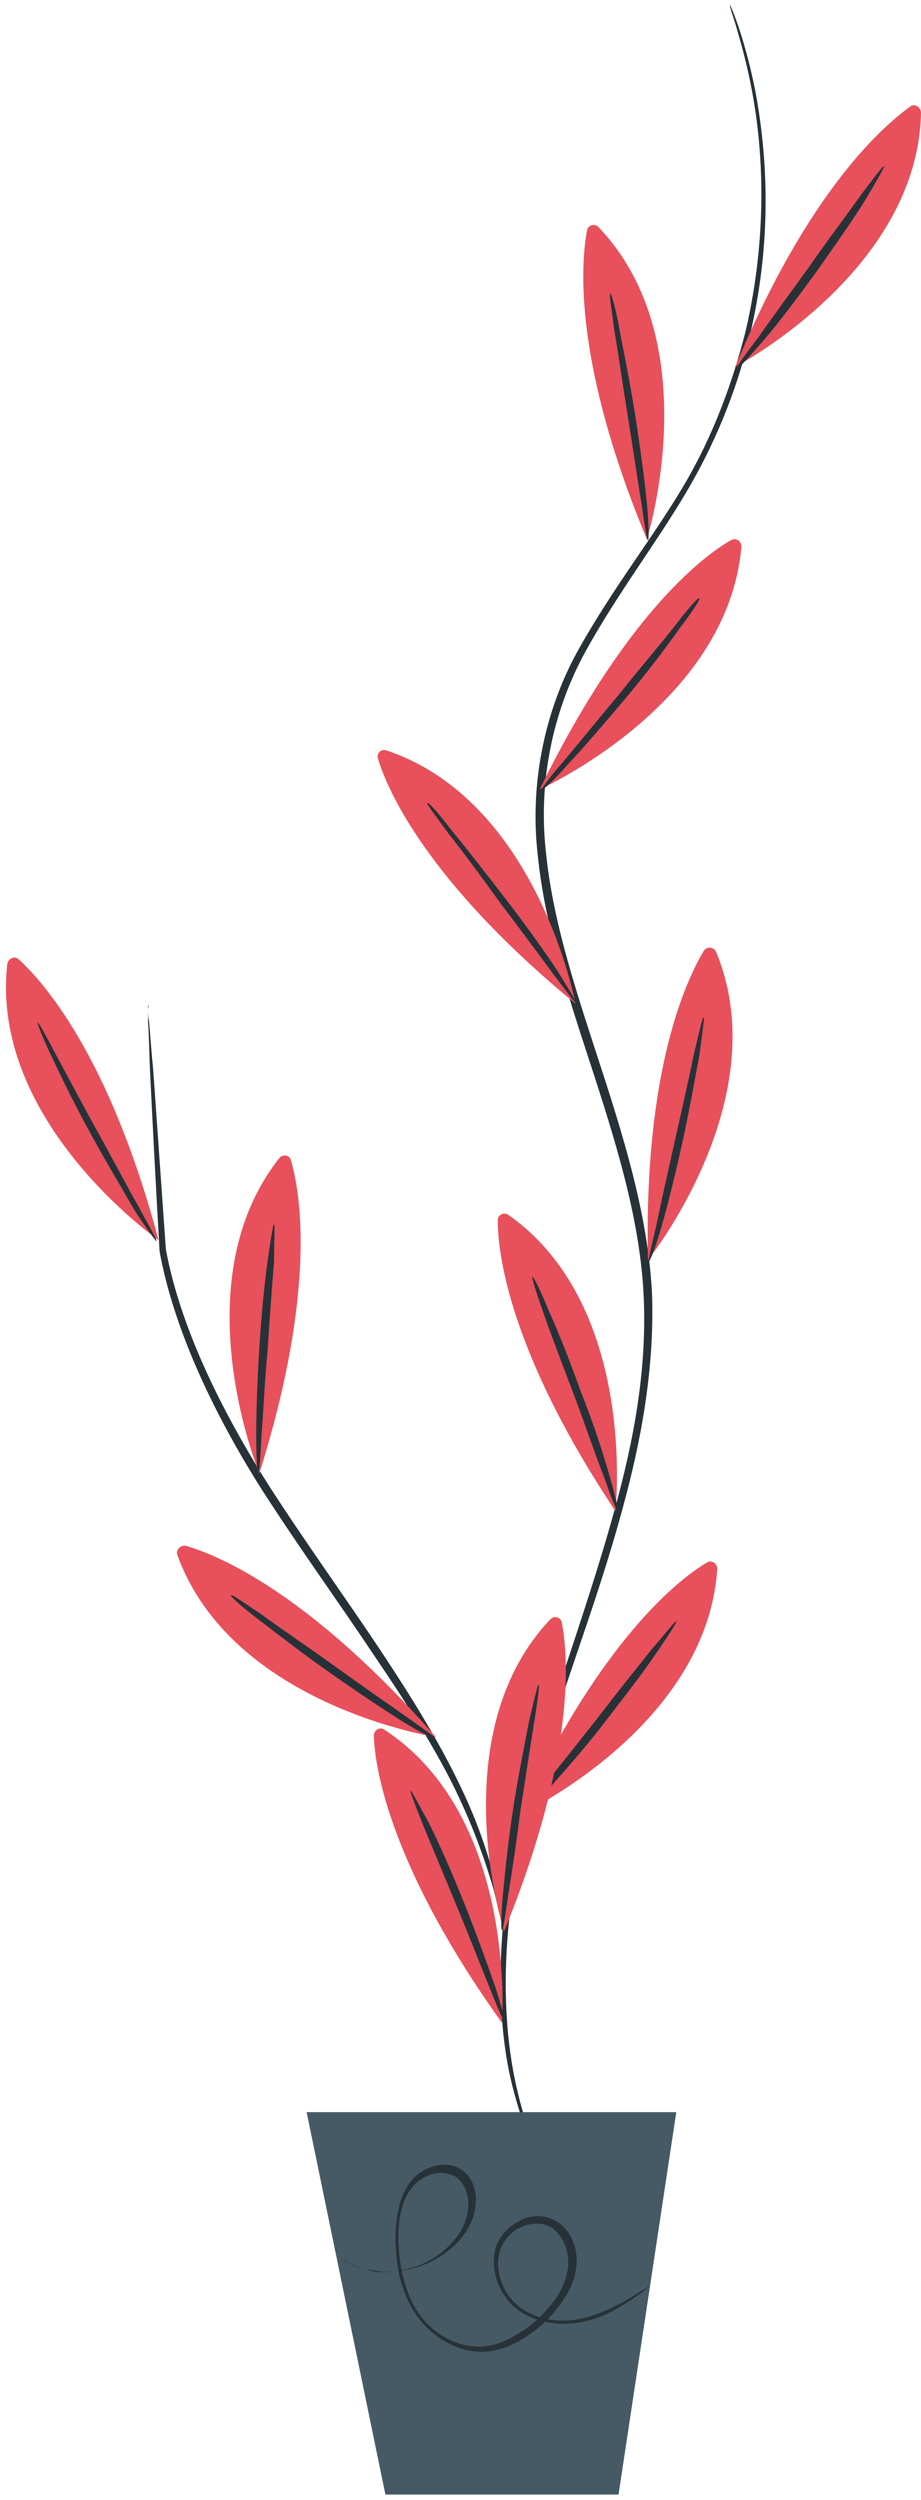 <svg width="129" height="350" viewBox="0 0 129 350" fill="none" xmlns="http://www.w3.org/2000/svg">
<path d="M76.78 304.526C76.78 304.526 76.633 304.232 76.486 303.791C76.192 303.202 75.898 302.467 75.456 301.584C74.574 299.672 73.397 296.73 72.514 292.906C70.602 285.109 69.867 273.341 72.808 259.367C74.132 252.306 76.339 244.804 78.987 236.861C81.634 228.918 84.723 220.386 87.224 211.119C89.725 201.999 91.637 191.996 91.343 181.552C90.901 171.108 87.812 160.664 84.429 150.221C81.046 139.777 77.516 129.627 76.486 119.477C75.309 109.327 77.516 99.325 82.076 91.087C86.636 82.85 92.225 75.642 96.491 68.287C100.757 60.932 103.552 53.43 105.17 46.369C108.406 32.248 107.229 20.333 105.758 12.537C104.14 4.594 102.228 0.622 102.228 0.622C102.228 0.622 102.228 0.916 102.375 1.357C102.522 1.946 102.816 2.681 103.111 3.711C103.699 5.77 104.582 8.712 105.317 12.684C106.788 20.48 107.671 32.395 104.435 46.369C102.669 53.283 100.022 60.785 95.756 67.993C91.49 75.201 85.9 82.261 81.193 90.646C76.486 98.883 74.132 109.327 75.309 119.624C76.339 130.068 79.869 140.218 83.252 150.662C86.636 161.106 89.725 171.403 90.166 181.699C90.607 191.996 88.695 201.852 86.194 210.972C83.694 220.092 80.752 228.624 78.104 236.714C75.456 244.804 73.25 252.306 71.926 259.367C69.131 273.489 69.867 285.404 72.073 293.2C73.103 297.024 74.279 299.966 75.309 301.878C75.751 302.761 76.192 303.497 76.486 304.085C76.633 304.232 76.78 304.526 76.78 304.526Z" fill="#263238"/>
<path d="M90.607 75.495C90.607 75.495 99.286 47.988 83.841 31.807C83.252 31.218 82.37 31.513 82.223 32.248C81.34 36.955 80.311 50.782 90.607 75.495Z" fill="#E8505B"/>
<path d="M85.459 41.074C85.312 41.074 85.606 42.986 86.047 46.223C86.636 49.753 87.224 53.872 87.96 58.432C88.695 62.992 89.284 67.111 89.872 70.641C90.313 73.73 90.608 75.642 90.755 75.642C90.902 75.642 90.902 73.73 90.608 70.494C90.313 67.405 89.725 62.992 88.989 58.285C88.254 53.578 87.371 49.312 86.783 46.223C86.195 42.839 85.606 41.074 85.459 41.074Z" fill="#263238"/>
<path d="M80.605 140.513C80.605 140.513 75.309 112.123 54.127 105.062C53.392 104.768 52.656 105.503 52.95 106.239C54.274 110.652 59.864 123.449 80.605 140.513Z" fill="#E8505B"/>
<path d="M59.864 112.416C59.717 112.563 60.894 114.034 62.806 116.682C65.012 119.477 67.513 122.86 70.161 126.538C72.956 130.215 75.456 133.598 77.516 136.393C79.428 138.894 80.605 140.512 80.605 140.365C80.752 140.218 79.722 138.6 78.104 135.952C76.339 133.304 73.838 129.774 70.896 125.949C67.954 122.125 65.306 118.742 63.247 116.241C61.335 113.74 60.011 112.269 59.864 112.416Z" fill="#263238"/>
<path d="M86.195 211.56C86.195 211.56 89.431 182.876 71.191 170.078C70.602 169.637 69.719 170.078 69.719 170.814C69.719 175.521 71.338 189.201 86.195 211.56Z" fill="#E8505B"/>
<path d="M74.574 178.757C74.427 178.757 75.015 180.669 76.045 183.611C77.222 186.994 78.692 190.819 80.311 195.085C81.929 199.351 83.253 203.322 84.576 206.706C85.606 209.648 86.342 211.56 86.489 211.413C86.636 211.413 86.195 209.5 85.312 206.411C84.429 203.322 83.105 199.204 81.34 194.791C79.722 190.231 78.104 186.259 76.78 183.317C75.603 180.375 74.721 178.757 74.574 178.757Z" fill="#263238"/>
<path d="M70.308 283.197C70.308 283.197 72.514 254.366 53.833 242.157C53.245 241.716 52.362 242.157 52.362 243.04C52.509 247.6 54.715 261.427 70.308 283.197Z" fill="#E8505B"/>
<path d="M57.51 250.689C57.363 250.689 58.099 252.601 59.276 255.543C60.599 258.779 62.218 262.604 63.983 266.869C65.748 271.135 67.219 274.96 68.543 278.196C69.719 281.138 70.455 282.903 70.602 282.903C70.749 282.903 70.308 280.991 69.278 277.902C68.249 274.96 66.778 270.841 65.012 266.428C63.247 262.015 61.482 258.043 60.011 255.102C58.54 252.454 57.657 250.689 57.51 250.689Z" fill="#263238"/>
<path d="M102.964 51.371C102.964 51.371 128.559 37.985 129 15.773C129 15.038 128.117 14.449 127.529 14.89C123.852 17.538 113.261 26.511 102.964 51.371Z" fill="#E8505B"/>
<path d="M123.852 23.275C123.704 23.128 122.528 24.746 120.615 27.247C118.556 30.189 116.055 33.425 113.408 37.249C110.76 40.927 108.259 44.31 106.2 47.252C104.288 49.753 103.111 51.371 103.258 51.518C103.405 51.665 104.729 50.194 106.788 47.84C108.848 45.487 111.495 41.957 114.29 38.132C117.085 34.16 119.586 30.63 121.204 27.982C122.969 25.04 123.852 23.422 123.852 23.275Z" fill="#263238"/>
<path d="M75.603 110.504C75.603 110.504 101.934 98.736 103.846 76.524C103.846 75.789 103.111 75.2 102.375 75.642C98.404 77.848 87.371 86.38 75.603 110.504Z" fill="#E8505B"/>
<path d="M97.962 83.732C97.815 83.585 96.491 85.056 94.579 87.557C92.373 90.352 89.725 93.441 86.783 97.118C83.841 100.649 81.193 103.885 78.987 106.532C76.927 108.886 75.751 110.504 75.898 110.504C76.045 110.651 77.516 109.327 79.575 106.974C81.782 104.62 84.576 101.384 87.665 97.707C90.755 94.029 93.402 90.499 95.168 87.998C97.08 85.497 98.109 83.879 97.962 83.732Z" fill="#263238"/>
<path d="M90.754 176.404C90.754 176.404 108.847 153.898 100.316 133.305C100.022 132.569 98.992 132.422 98.551 133.157C96.197 137.129 90.166 149.632 90.754 176.404Z" fill="#E8505B"/>
<path d="M98.551 142.425C98.403 142.425 97.962 144.337 97.227 147.426C96.491 150.957 95.609 154.928 94.579 159.488C93.549 164.048 92.667 168.02 91.931 171.55C91.196 174.64 90.754 176.552 90.901 176.552C91.049 176.552 91.784 174.787 92.667 171.698C93.549 168.609 94.579 164.49 95.609 159.783C96.638 155.075 97.374 150.81 97.962 147.721C98.403 144.337 98.698 142.425 98.551 142.425Z" fill="#263238"/>
<path d="M72.809 254.072C72.809 254.072 98.992 241.863 100.463 219.651C100.463 218.915 99.728 218.327 98.992 218.768C95.02 221.122 84.135 229.654 72.809 254.072Z" fill="#E8505B"/>
<path d="M94.726 227.006C94.579 226.859 93.402 228.477 91.343 230.83C89.136 233.625 86.489 236.861 83.694 240.539C80.899 244.069 78.251 247.452 76.045 250.1C74.132 252.601 72.809 254.072 72.956 254.219C73.103 254.366 74.427 253.042 76.633 250.688C78.692 248.335 81.635 245.099 84.576 241.274C87.518 237.45 90.166 234.066 91.931 231.419C93.844 228.624 94.873 227.006 94.726 227.006Z" fill="#263238"/>
<path d="M20.736 140.66C20.736 140.66 20.736 140.807 20.736 141.248C20.736 141.689 20.736 142.425 20.736 143.16C20.883 144.925 20.883 147.279 21.03 150.221C21.324 156.399 21.765 164.931 22.354 175.228C24.266 185.672 29.562 197.292 36.622 208.472C41.918 216.709 47.361 224.211 52.068 231.272C56.775 238.186 60.894 244.658 63.688 250.395C66.483 256.132 68.101 260.986 69.131 264.516C69.572 266.281 69.867 267.605 70.161 268.488C70.308 269.37 70.455 269.812 70.602 269.812C70.602 269.812 70.602 269.37 70.455 268.341C70.308 267.458 70.014 265.987 69.572 264.222C68.69 260.692 67.219 255.69 64.424 249.953C61.629 244.069 57.657 237.597 52.95 230.537C48.243 223.476 42.801 215.974 37.505 207.736C30.444 196.557 25.149 185.23 23.236 174.933C22.501 164.637 21.913 156.105 21.471 149.927C21.177 146.985 21.03 144.631 20.883 143.013C20.736 142.278 20.736 141.689 20.736 141.248C20.883 140.807 20.736 140.66 20.736 140.66Z" fill="#263238"/>
<path d="M36.328 206.265C36.328 206.265 25.296 179.64 39.123 162.136C39.564 161.547 40.594 161.694 40.741 162.43C42.065 166.843 44.419 180.523 36.328 206.265Z" fill="#E8505B"/>
<path d="M38.388 171.403C38.24 171.403 37.946 173.315 37.505 176.404C37.064 179.493 36.622 183.906 36.328 188.613C36.034 193.468 35.887 197.733 35.887 200.97C35.887 204.059 36.034 206.118 36.181 206.118C36.328 206.118 36.475 204.206 36.623 200.97C36.917 197.439 37.064 193.321 37.505 188.76C37.799 184.2 38.093 180.082 38.388 176.551C38.388 173.315 38.535 171.403 38.388 171.403Z" fill="#263238"/>
<g opacity="0.3">
<g opacity="0.3">
<g opacity="0.3">
<g opacity="0.3">
<g opacity="0.3">
<path opacity="0.3" d="M36.328 206.265C36.328 206.265 25.296 179.64 39.123 162.136C39.564 161.547 40.594 161.694 40.741 162.43C42.065 166.843 44.419 180.523 36.328 206.265Z" fill="black"/>
</g>
</g>
</g>
</g>
</g>
<path d="M70.602 270.4C70.602 270.4 61.776 242.892 77.074 226.712C77.663 226.123 78.545 226.417 78.692 227.153C79.575 231.713 80.752 245.54 70.602 270.4Z" fill="#E8505B"/>
<path d="M75.456 235.832C75.309 235.832 74.868 237.744 74.132 240.833C73.544 243.922 72.661 248.188 71.926 252.895C71.19 257.602 70.749 262.015 70.455 265.104C70.161 268.193 70.161 270.253 70.308 270.253C70.455 270.253 70.749 268.34 71.19 265.251C71.779 261.721 72.367 257.602 72.956 253.042C73.691 248.482 74.279 244.363 74.868 240.833C75.309 237.891 75.603 235.979 75.456 235.832Z" fill="#263238"/>
<g opacity="0.3">
<g opacity="0.3">
<g opacity="0.3">
<g opacity="0.3">
<g opacity="0.3">
<path opacity="0.3" d="M70.602 270.4C70.602 270.4 61.776 242.892 77.074 226.712C77.663 226.123 78.545 226.417 78.692 227.153C79.575 231.713 80.752 245.54 70.602 270.4Z" fill="black"/>
</g>
</g>
</g>
</g>
</g>
<path d="M22.207 173.609C22.207 173.609 -1.476 157.135 1.025 134.923C1.172 134.187 2.054 133.746 2.643 134.334C6.026 137.423 15.293 147.72 22.207 173.609Z" fill="#E8505B"/>
<g opacity="0.3">
<g opacity="0.3">
<g opacity="0.3">
<g opacity="0.3">
<g opacity="0.3">
<path opacity="0.3" d="M22.207 173.609C22.207 173.609 -1.476 157.135 1.025 134.923C1.172 134.187 2.054 133.746 2.643 134.334C6.026 137.423 15.293 147.72 22.207 173.609Z" fill="black"/>
</g>
</g>
</g>
</g>
</g>
<path d="M5.29 143.161C5.143 143.161 5.879 145.073 7.203 147.868C8.527 150.663 10.439 154.634 12.792 158.9C15.146 163.166 17.352 166.843 18.971 169.638C20.736 172.286 21.913 173.904 21.913 173.757C22.06 173.61 21.03 171.992 19.559 169.197C17.794 166.108 15.882 162.43 13.675 158.459C11.469 154.487 9.556 150.81 7.791 147.573C6.32 144.779 5.438 143.161 5.29 143.161Z" fill="#263238"/>
<path d="M61.041 243.187C61.041 243.187 32.504 238.774 24.855 217.739C24.56 217.004 25.296 216.268 26.031 216.415C30.591 217.739 43.389 223.035 61.041 243.187Z" fill="#E8505B"/>
<g opacity="0.3">
<g opacity="0.3">
<g opacity="0.3">
<g opacity="0.3">
<g opacity="0.3">
<path opacity="0.3" d="M61.041 243.187C61.041 243.187 32.504 238.774 24.855 217.739C24.56 217.004 25.296 216.268 26.031 216.415C30.591 217.739 43.389 223.035 61.041 243.187Z" fill="black"/>
</g>
</g>
</g>
</g>
</g>
<path d="M32.357 223.329C32.21 223.476 33.681 224.8 36.181 226.712C38.682 228.624 42.065 231.272 46.037 234.067C50.008 236.862 53.539 239.215 56.334 240.981C58.981 242.599 60.747 243.481 60.894 243.334C61.041 243.187 59.423 242.157 56.775 240.245C53.833 238.186 50.45 235.832 46.772 233.184C43.095 230.537 39.565 228.183 36.77 226.124C34.122 224.359 32.504 223.182 32.357 223.329Z" fill="#263238"/>
<path d="M94.726 295.701L86.636 349.244H53.98L42.948 295.701H94.726Z" fill="#455A64"/>
<path d="M47.802 316.294C47.802 316.294 47.949 316.441 48.096 316.441C48.243 316.588 48.537 316.735 48.979 316.882C49.714 317.324 51.038 317.765 52.656 317.912C54.274 318.206 56.334 318.059 58.687 317.324C60.894 316.588 63.394 315.117 65.159 312.617C66.042 311.293 66.63 309.822 66.63 308.204C66.778 306.586 66.042 304.526 64.424 303.644C62.806 302.614 60.599 303.055 58.981 304.085C57.363 305.115 56.334 307.027 55.892 308.939C55.451 310.851 55.304 312.911 55.451 314.97C55.598 317.03 55.892 319.089 56.775 321.148C57.51 323.208 58.834 325.12 60.599 326.591C62.365 328.062 64.571 329.092 66.925 329.239C69.278 329.386 71.632 328.503 73.397 327.326C75.309 326.15 76.927 324.679 78.251 322.914C79.575 321.148 80.605 319.236 80.752 317.03C80.899 314.97 80.163 312.617 78.398 311.293C76.633 309.969 74.28 309.969 72.662 310.999C70.896 311.881 69.572 313.499 69.278 315.412C68.69 319.089 70.749 322.472 73.397 323.943C76.045 325.414 78.987 325.561 81.34 325.12C83.694 324.679 85.459 323.796 86.93 322.914C88.401 322.031 89.431 321.295 90.019 320.854C90.754 320.266 91.049 319.972 91.049 319.972C91.049 319.972 90.607 320.266 89.872 320.707C89.136 321.148 88.107 321.884 86.636 322.619C85.165 323.355 83.4 324.237 81.046 324.679C78.84 325.12 76.045 324.973 73.544 323.502C71.191 322.178 69.278 318.942 69.867 315.706C70.161 314.088 71.338 312.617 72.809 311.881C74.28 311.146 76.339 310.999 77.663 312.175C78.987 313.352 79.722 315.264 79.575 317.177C79.428 319.089 78.545 321.001 77.222 322.619C75.898 324.237 74.427 325.708 72.514 326.738C70.749 327.915 68.69 328.65 66.483 328.503C64.277 328.356 62.365 327.474 60.746 326.15C59.129 324.826 57.952 323.061 57.216 321.148C56.481 319.236 56.039 317.177 55.892 315.264C55.745 313.205 55.745 311.293 56.187 309.528C56.628 307.762 57.51 305.997 58.981 305.115C60.452 304.085 62.218 303.938 63.688 304.673C65.012 305.409 65.601 307.174 65.601 308.645C65.601 310.116 65.012 311.587 64.277 312.764C62.659 315.117 60.305 316.588 58.246 317.324C56.039 318.059 53.98 318.206 52.509 318.059C49.273 317.324 47.802 316.147 47.802 316.294Z" fill="#263238"/>
</svg>
